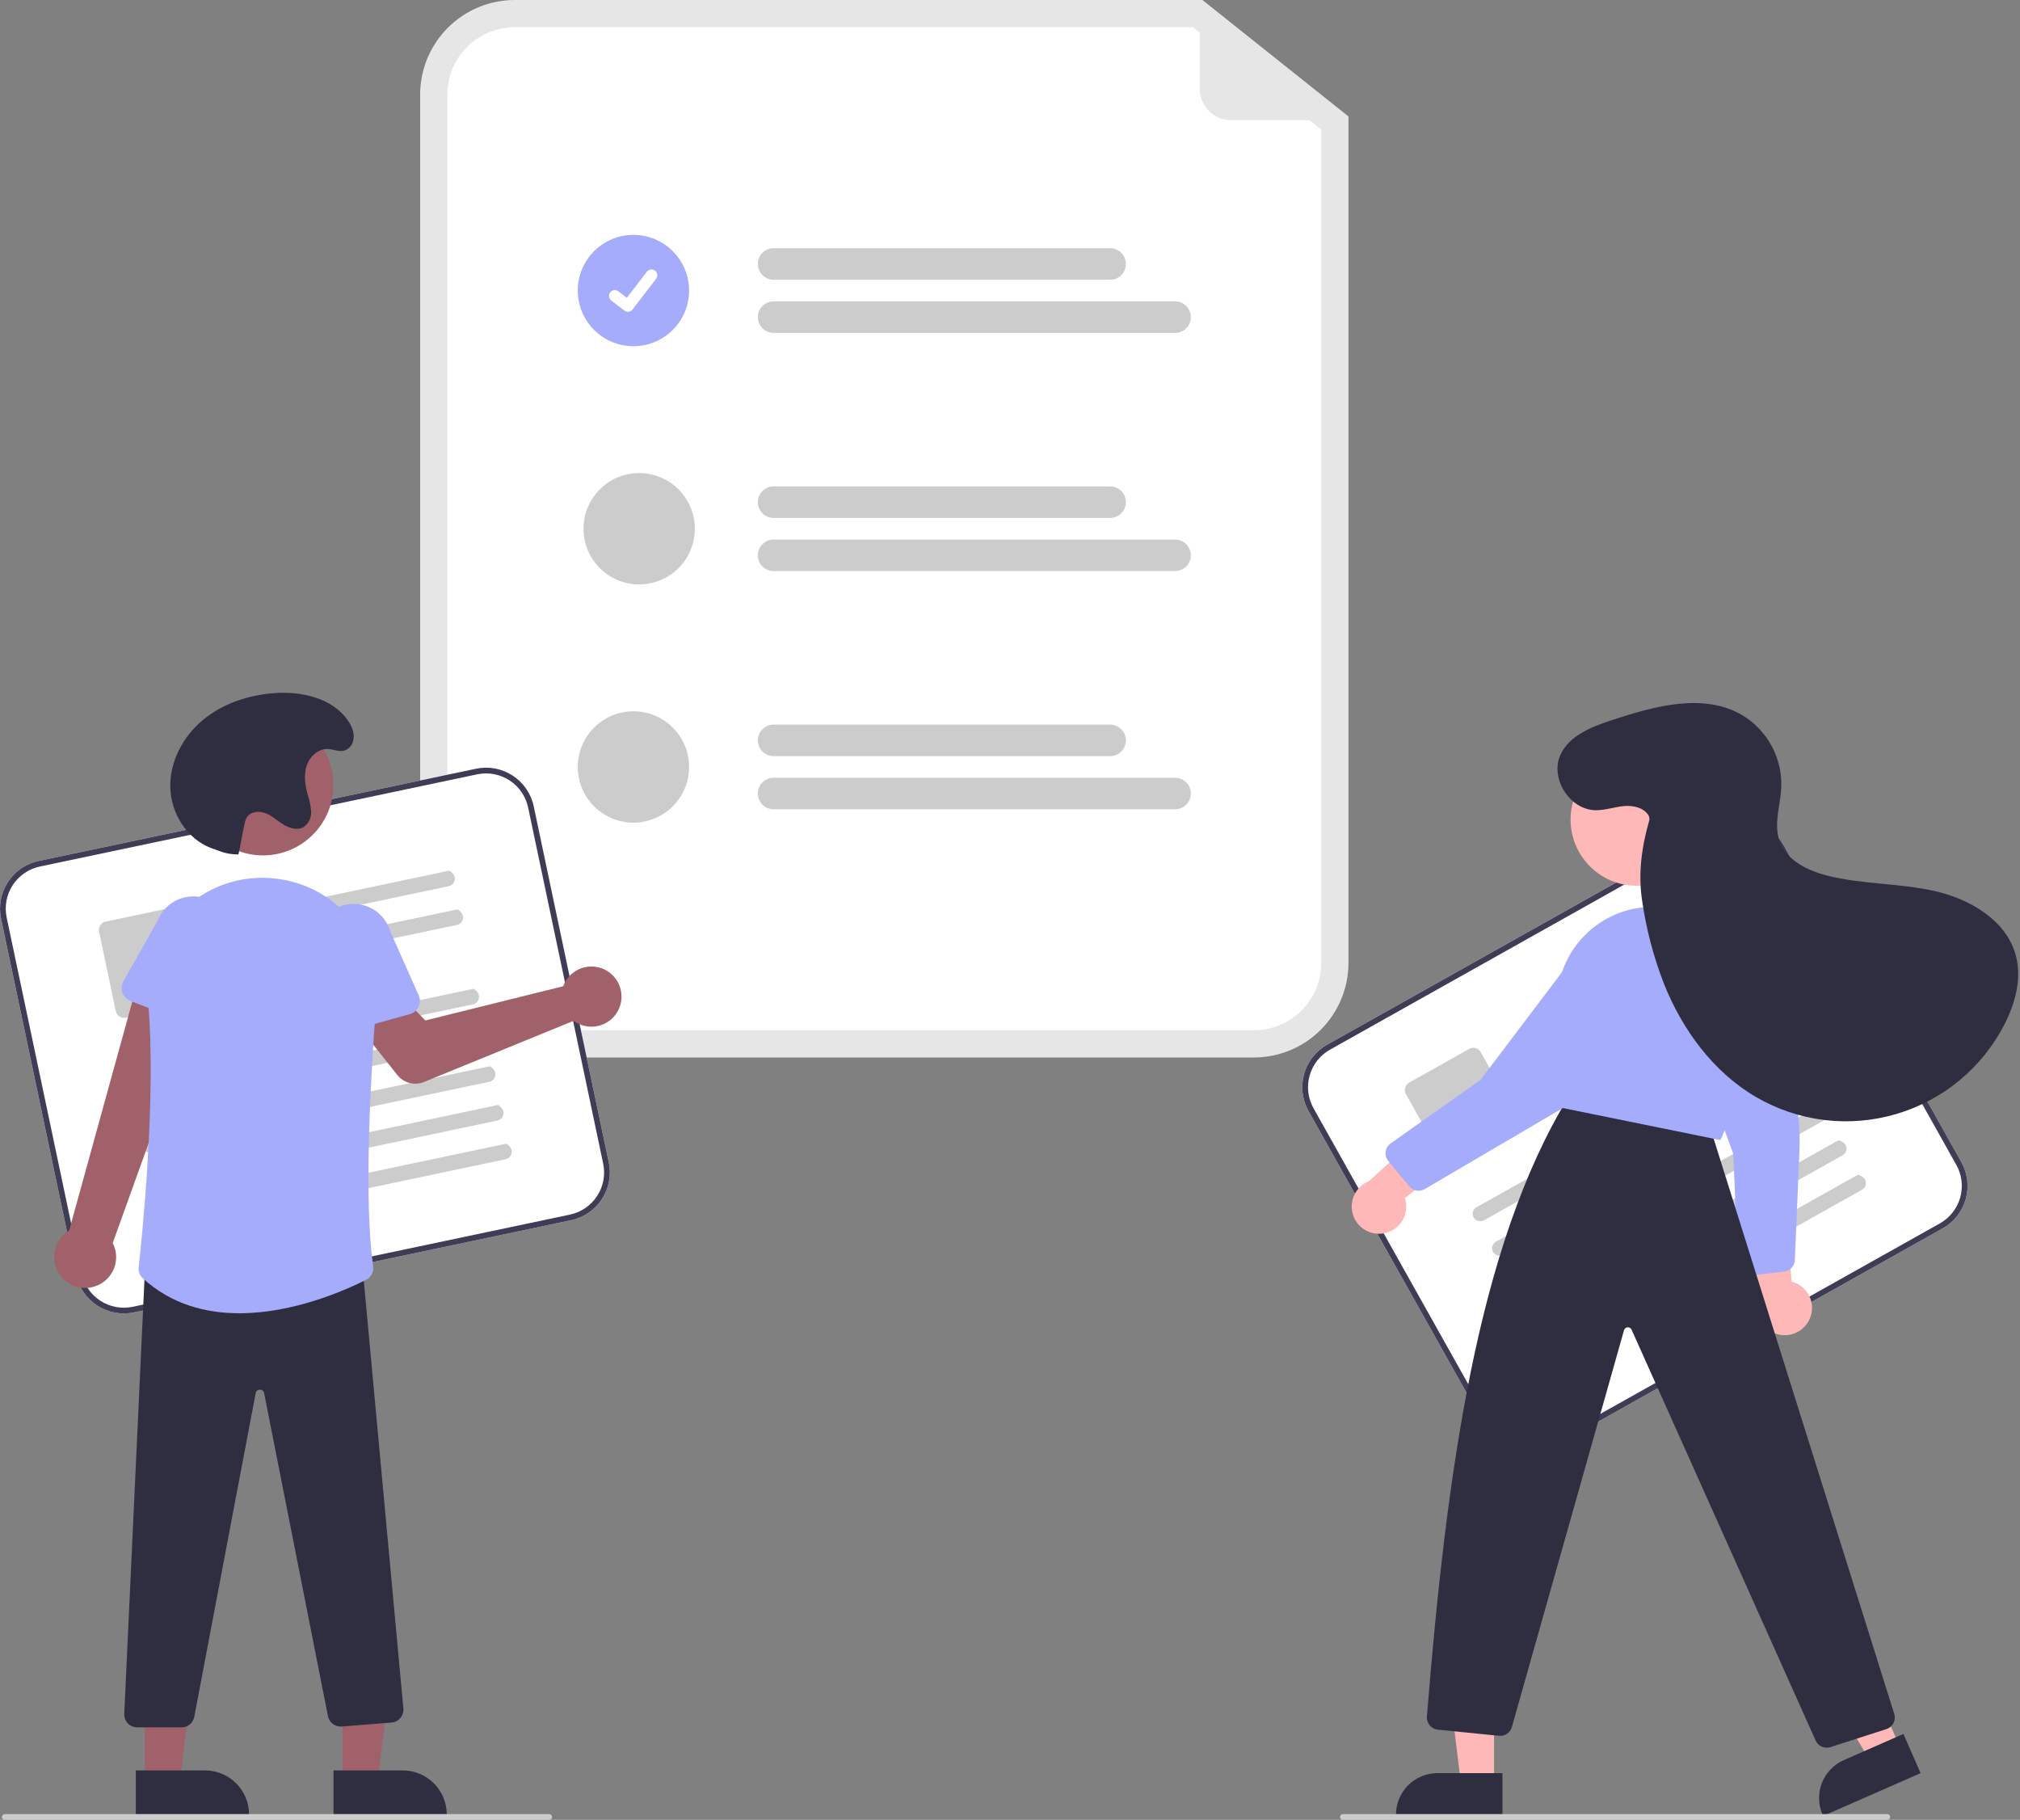 <svg width="705" height="635" viewBox="0 0 705 635" fill="none" xmlns="http://www.w3.org/2000/svg">
<rect x="0" y="0" width="705" height="635" fill="#808080" stroke="none"/>
<g id="Frame" clip-path="url(#clip0)">
<g id="Board">
<path id="Vector" d="M437.632 369H179.632C170.883 368.99 162.495 365.51 156.309 359.324C150.122 353.137 146.642 344.749 146.632 336V33C146.642 24.251 150.122 15.863 156.309 9.676C162.495 3.49 170.883 0.01 179.632 0H419.659L470.632 40.629V336C470.623 344.749 467.143 353.137 460.956 359.324C454.769 365.51 446.382 368.99 437.632 369V369Z" fill="#E6E6E6"/>
<path id="Vector_2" d="M179.632 9.5C173.402 9.507 167.429 11.985 163.023 16.391C158.617 20.796 156.139 26.77 156.132 33V336C156.139 342.23 158.617 348.204 163.023 352.609C167.429 357.015 173.402 359.493 179.632 359.5H437.632C443.863 359.493 449.836 357.015 454.242 352.609C458.647 348.204 461.125 342.23 461.132 336V45.206L416.336 9.5H179.632Z" fill="white"/>
<g id="Task1">
<path id="Vector_3" d="M387.451 97.604H269.988C269.266 97.604 268.551 97.462 267.885 97.186C267.218 96.91 266.612 96.505 266.102 95.995C265.591 95.484 265.187 94.879 264.911 94.212C264.634 93.545 264.492 92.831 264.492 92.109C264.492 91.387 264.634 90.673 264.911 90.006C265.187 89.339 265.591 88.733 266.102 88.223C266.612 87.713 267.218 87.308 267.885 87.032C268.551 86.756 269.266 86.614 269.988 86.614H387.451C388.173 86.614 388.888 86.756 389.554 87.032C390.221 87.308 390.827 87.713 391.337 88.223C391.848 88.733 392.252 89.339 392.528 90.006C392.805 90.673 392.947 91.387 392.947 92.109C392.947 92.831 392.805 93.545 392.528 94.212C392.252 94.879 391.848 95.484 391.337 95.995C390.827 96.505 390.221 96.91 389.554 97.186C388.888 97.462 388.173 97.604 387.451 97.604V97.604Z" fill="#CCCCCC"/>
<path id="Vector_4" d="M410.12 116.151H269.988C268.53 116.151 267.132 115.572 266.102 114.542C265.071 113.511 264.492 112.113 264.492 110.656C264.492 109.198 265.071 107.801 266.102 106.77C267.132 105.739 268.53 105.16 269.988 105.16H410.12C411.577 105.16 412.975 105.739 414.006 106.77C415.036 107.801 415.615 109.198 415.615 110.656C415.615 112.113 415.036 113.511 414.006 114.542C412.975 115.572 411.577 116.151 410.12 116.151Z" fill="#CCCCCC"/>
<path id="Ellipse 44" d="M221.073 120.805C231.8 120.805 240.496 112.109 240.496 101.382C240.496 90.655 231.8 81.959 221.073 81.959C210.346 81.959 201.65 90.655 201.65 101.382C201.65 112.109 210.346 120.805 221.073 120.805Z" fill="#A5ACFB"/>
<path id="Path 395" d="M219.148 108.792C218.711 108.792 218.286 108.651 217.936 108.389L217.914 108.373L213.35 104.881C212.923 104.553 212.644 104.07 212.574 103.537C212.504 103.004 212.648 102.465 212.975 102.038C213.303 101.611 213.786 101.332 214.319 101.261C214.852 101.19 215.391 101.334 215.818 101.661L218.775 103.928L225.761 94.814C225.923 94.602 226.125 94.425 226.356 94.291C226.587 94.158 226.841 94.072 227.105 94.037C227.369 94.002 227.637 94.019 227.895 94.088C228.152 94.157 228.393 94.276 228.604 94.438L228.605 94.438L228.562 94.499L228.606 94.438C229.032 94.766 229.311 95.249 229.382 95.782C229.452 96.316 229.308 96.855 228.981 97.282L220.763 107.998C220.573 108.245 220.329 108.445 220.049 108.582C219.769 108.719 219.461 108.79 219.15 108.789L219.148 108.792Z" fill="white"/>
</g>
<g id="Task2">
<path id="Vector_5" d="M387.451 180.722H269.988C268.53 180.722 267.132 180.143 266.102 179.112C265.071 178.082 264.492 176.684 264.492 175.227C264.492 173.769 265.071 172.371 266.102 171.341C267.132 170.31 268.53 169.731 269.988 169.731H387.451C388.909 169.731 390.307 170.31 391.337 171.341C392.368 172.371 392.947 173.769 392.947 175.227C392.947 176.684 392.368 178.082 391.337 179.112C390.307 180.143 388.909 180.722 387.451 180.722Z" fill="#CCCCCC"/>
<path id="Vector_6" d="M410.12 199.269H269.988C268.53 199.269 267.132 198.69 266.102 197.659C265.071 196.629 264.492 195.231 264.492 193.773C264.492 192.316 265.071 190.918 266.102 189.888C267.132 188.857 268.53 188.278 269.988 188.278H410.12C411.577 188.278 412.975 188.857 414.006 189.888C415.036 190.918 415.615 192.316 415.615 193.773C415.615 195.231 415.036 196.629 414.006 197.659C412.975 198.69 411.577 199.269 410.12 199.269Z" fill="#CCCCCC"/>
<path id="Ellipse 44_2" d="M223.073 203.923C233.8 203.923 242.496 195.227 242.496 184.5C242.496 173.773 233.8 165.077 223.073 165.077C212.346 165.077 203.65 173.773 203.65 184.5C203.65 195.227 212.346 203.923 223.073 203.923Z" fill="#CCCCCC"/>
</g>
<g id="Task3">
<path id="Vector_7" d="M387.451 263.84H269.988C268.53 263.84 267.132 263.261 266.102 262.23C265.071 261.199 264.492 259.802 264.492 258.344C264.492 256.887 265.071 255.489 266.102 254.458C267.132 253.428 268.53 252.849 269.988 252.849H387.451C388.909 252.849 390.307 253.428 391.337 254.458C392.368 255.489 392.947 256.887 392.947 258.344C392.947 259.802 392.368 261.199 391.337 262.23C390.307 263.261 388.909 263.84 387.451 263.84Z" fill="#CCCCCC"/>
<path id="Vector_8" d="M410.12 282.387H269.988C268.53 282.387 267.132 281.808 266.102 280.777C265.071 279.746 264.492 278.349 264.492 276.891C264.492 275.434 265.071 274.036 266.102 273.005C267.132 271.975 268.53 271.396 269.988 271.396H410.12C411.577 271.396 412.975 271.975 414.006 273.005C415.036 274.036 415.615 275.434 415.615 276.891C415.615 278.349 415.036 279.746 414.006 280.777C412.975 281.808 411.577 282.387 410.12 282.387V282.387Z" fill="#CCCCCC"/>
<path id="Ellipse 44_3" d="M221.073 287.041C231.8 287.041 240.496 278.345 240.496 267.618C240.496 256.891 231.8 248.195 221.073 248.195C210.346 248.195 201.65 256.891 201.65 267.618C201.65 278.345 210.346 287.041 221.073 287.041Z" fill="#CCCCCC"/>
</g>
<path id="Vector_9" d="M469.64 41.936H429.711C426.796 41.936 424.001 40.779 421.94 38.717C419.878 36.656 418.72 33.861 418.72 30.946V1.455C418.72 1.326 418.757 1.199 418.825 1.09C418.894 0.98 418.992 0.892 419.108 0.836C419.225 0.78 419.354 0.758 419.483 0.772C419.611 0.786 419.733 0.836 419.834 0.916L470.067 40.711C470.178 40.8 470.26 40.921 470.3 41.058C470.34 41.195 470.336 41.341 470.289 41.475C470.242 41.61 470.154 41.727 470.038 41.809C469.922 41.892 469.783 41.936 469.64 41.936Z" fill="#E6E6E6"/>
</g>
<path id="Vector_10" d="M199.348 425.772L46.702 457.947C42.291 458.872 37.693 458.009 33.917 455.548C30.141 453.087 27.496 449.228 26.561 444.819L0.367 320.55C-0.557 316.138 0.306 311.54 2.767 307.765C5.228 303.989 9.086 301.343 13.496 300.409L166.142 268.234C170.553 267.309 175.151 268.172 178.927 270.633C182.702 273.094 185.348 276.953 186.282 281.362L212.476 405.631C213.401 410.043 212.538 414.641 210.077 418.416C207.615 422.192 203.757 424.838 199.348 425.772Z" fill="white"/>
<path id="Vector_11" d="M199.348 425.772L46.702 457.947C42.291 458.872 37.693 458.009 33.917 455.548C30.141 453.087 27.496 449.228 26.561 444.819L0.367 320.55C-0.557 316.138 0.306 311.54 2.767 307.765C5.228 303.989 9.086 301.343 13.496 300.409L166.142 268.234C170.553 267.309 175.151 268.172 178.927 270.633C182.702 273.094 185.348 276.953 186.282 281.362L212.476 405.631C213.401 410.043 212.538 414.641 210.077 418.416C207.615 422.192 203.757 424.838 199.348 425.772ZM13.908 302.366C10.018 303.191 6.613 305.525 4.442 308.856C2.27 312.188 1.509 316.245 2.324 320.137L28.518 444.407C29.343 448.297 31.677 451.701 35.009 453.873C38.34 456.045 42.397 456.806 46.289 455.99L198.935 423.815C202.826 422.991 206.23 420.656 208.402 417.325C210.574 413.993 211.335 409.936 210.519 406.044L184.325 281.775C183.501 277.884 181.167 274.48 177.835 272.308C174.503 270.136 170.446 269.375 166.554 270.191L13.908 302.366Z" fill="#3F3D56"/>
<path id="Path 411" d="M156.657 309.209L79.619 325.447C78.945 325.604 78.236 325.498 77.637 325.153C77.037 324.807 76.592 324.246 76.39 323.584C76.297 323.239 76.276 322.879 76.328 322.525C76.379 322.171 76.502 321.832 76.689 321.527C76.876 321.223 77.123 320.96 77.415 320.754C77.707 320.548 78.038 320.404 78.388 320.33L156.809 303.801C159.87 305.526 158.903 308.736 156.656 309.209L156.657 309.209Z" fill="#CCCCCC"/>
<path id="Path 412" d="M159.506 322.722L82.467 338.96C81.793 339.117 81.085 339.011 80.485 338.666C79.886 338.32 79.44 337.759 79.238 337.097C79.145 336.752 79.124 336.392 79.176 336.038C79.228 335.684 79.35 335.345 79.537 335.04C79.725 334.736 79.972 334.473 80.264 334.267C80.556 334.061 80.887 333.917 81.237 333.843L159.657 317.314C162.719 319.039 161.751 322.249 159.505 322.722L159.506 322.722Z" fill="#CCCCCC"/>
<path id="Path 413" d="M67.435 350.165L43.924 355.12C43.156 355.281 42.355 355.131 41.698 354.703C41.041 354.275 40.581 353.603 40.418 352.835L34.57 325.09C34.409 324.322 34.559 323.522 34.987 322.865C35.416 322.207 36.087 321.747 36.855 321.584L60.366 316.629C61.134 316.468 61.934 316.618 62.591 317.046C63.249 317.475 63.709 318.146 63.872 318.914L69.72 346.659C69.881 347.427 69.731 348.227 69.303 348.884C68.874 349.542 68.203 350.002 67.435 350.165V350.165Z" fill="#CCCCCC"/>
<path id="Path 414" d="M165.113 350.437L47.539 375.22C46.865 375.376 46.156 375.271 45.557 374.925C44.957 374.579 44.511 374.019 44.309 373.357C44.217 373.012 44.196 372.651 44.248 372.298C44.299 371.944 44.422 371.605 44.609 371.3C44.796 370.996 45.043 370.732 45.335 370.527C45.627 370.321 45.958 370.177 46.308 370.103L165.266 345.029C168.328 346.754 167.36 349.964 165.113 350.437V350.437Z" fill="#CCCCCC"/>
<path id="Path 415" d="M167.963 363.954L50.388 388.737C49.714 388.893 49.005 388.788 48.406 388.442C47.806 388.096 47.361 387.536 47.159 386.874C47.066 386.529 47.045 386.168 47.097 385.815C47.148 385.461 47.271 385.122 47.458 384.817C47.645 384.513 47.892 384.249 48.184 384.044C48.477 383.838 48.807 383.694 49.157 383.62L168.115 358.546C171.177 360.271 170.209 363.481 167.963 363.954Z" fill="#CCCCCC"/>
<path id="Path 416" d="M170.81 377.462L53.235 402.245C52.561 402.402 51.853 402.296 51.253 401.95C50.654 401.605 50.208 401.044 50.006 400.382C49.913 400.037 49.892 399.676 49.944 399.323C49.995 398.969 50.118 398.63 50.306 398.325C50.492 398.021 50.74 397.758 51.032 397.552C51.324 397.346 51.655 397.202 52.005 397.128L170.962 372.054C174.024 373.779 173.056 376.989 170.81 377.462V377.462Z" fill="#CCCCCC"/>
<path id="Path 417" d="M173.659 390.978L56.084 415.761C55.41 415.918 54.702 415.812 54.102 415.466C53.503 415.121 53.057 414.56 52.855 413.898C52.762 413.553 52.741 413.192 52.793 412.839C52.844 412.485 52.967 412.146 53.154 411.841C53.341 411.537 53.589 411.274 53.881 411.068C54.173 410.862 54.504 410.718 54.853 410.644L173.811 385.57C176.873 387.295 175.905 390.505 173.659 390.978V390.978Z" fill="#CCCCCC"/>
<path id="Path 418" d="M176.506 404.488L58.932 429.27C58.258 429.427 57.549 429.321 56.95 428.976C56.35 428.63 55.904 428.069 55.702 427.407C55.61 427.062 55.589 426.702 55.64 426.348C55.692 425.994 55.815 425.655 56.002 425.35C56.189 425.046 56.436 424.783 56.728 424.577C57.02 424.371 57.351 424.227 57.701 424.153L176.659 399.079C179.721 400.805 178.753 404.014 176.506 404.488V404.488Z" fill="#CCCCCC"/>
<path id="Vector_12" d="M197.261 342.621C196.994 343.105 196.765 343.61 196.578 344.131L148.444 356.075L140.071 347.413L125.346 358.341L138.679 375.117C139.756 376.472 141.244 377.442 142.919 377.879C144.594 378.317 146.365 378.2 147.968 377.545L200.197 356.203C201.914 357.466 203.975 358.177 206.105 358.241C208.236 358.305 210.336 357.719 212.125 356.56C213.915 355.402 215.309 353.726 216.122 351.756C216.936 349.786 217.131 347.614 216.68 345.531C216.23 343.447 215.156 341.55 213.601 340.092C212.046 338.634 210.084 337.684 207.976 337.368C205.868 337.052 203.713 337.385 201.799 338.324C199.885 339.262 198.302 340.761 197.261 342.621L197.261 342.621Z" fill="#A0616A"/>
<path id="Vector_13" d="M32.964 448.913C34.465 448.45 35.846 447.663 37.009 446.608C38.173 445.553 39.091 444.256 39.699 442.808C40.307 441.36 40.59 439.797 40.529 438.227C40.467 436.658 40.062 435.121 39.342 433.725L72.467 341.658L49.463 337.581L24.136 429.362C21.872 430.727 20.186 432.875 19.399 435.399C18.612 437.924 18.778 440.649 19.866 443.059C20.955 445.469 22.889 447.396 25.303 448.475C27.717 449.554 30.443 449.71 32.964 448.913V448.913Z" fill="#A0616A"/>
<path id="Vector_14" d="M68.26 358.001L45.547 349.284C44.901 349.036 44.316 348.652 43.832 348.157C43.347 347.663 42.975 347.07 42.741 346.418C42.507 345.767 42.415 345.073 42.473 344.383C42.532 343.693 42.738 343.024 43.078 342.421L54.993 321.296C56.281 317.997 58.824 315.343 62.065 313.917C65.306 312.49 68.981 312.407 72.284 313.686C75.586 314.964 78.247 317.5 79.682 320.737C81.118 323.975 81.212 327.649 79.943 330.955L74.687 354.553C74.536 355.228 74.242 355.863 73.823 356.415C73.405 356.966 72.873 357.421 72.263 357.749C71.653 358.076 70.98 358.268 70.289 358.311C69.598 358.355 68.906 358.249 68.26 358.001V358.001Z" fill="#A5ACFB"/>
<path id="Vector_15" d="M119.525 621.766L131.785 621.765L137.617 574.477L119.523 574.478L119.525 621.766Z" fill="#A0616A"/>
<path id="Vector_16" d="M116.398 617.763L140.541 617.762H140.542C142.563 617.762 144.564 618.16 146.43 618.933C148.297 619.707 149.993 620.84 151.422 622.269C152.851 623.697 153.984 625.394 154.758 627.26C155.531 629.127 155.929 631.128 155.929 633.149V633.649L116.398 633.65L116.398 617.763Z" fill="#2F2E41"/>
<path id="Vector_17" d="M50.525 621.766L62.785 621.765L68.617 574.477L50.523 574.478L50.525 621.766Z" fill="#A0616A"/>
<path id="Vector_18" d="M47.398 617.763L71.541 617.762H71.542C73.563 617.762 75.564 618.16 77.43 618.933C79.297 619.707 80.993 620.84 82.422 622.269C83.851 623.697 84.984 625.394 85.758 627.26C86.531 629.127 86.929 631.128 86.929 633.149V633.649L47.398 633.65L47.398 617.763Z" fill="#2F2E41"/>
<path id="Vector_19" d="M63.377 602.733H47.863C47.254 602.733 46.651 602.609 46.091 602.37C45.532 602.13 45.026 601.779 44.606 601.338C44.186 600.898 43.859 600.376 43.647 599.806C43.434 599.235 43.339 598.627 43.368 598.019L50.737 439.687L51.202 439.674L126.121 437.721L140.781 596.144C140.838 596.738 140.775 597.337 140.598 597.907C140.421 598.476 140.132 599.005 139.748 599.462C139.365 599.919 138.894 600.295 138.364 600.569C137.834 600.842 137.255 601.008 136.66 601.055L119.234 602.449C118.139 602.536 117.05 602.22 116.172 601.56C115.294 600.9 114.688 599.943 114.467 598.867L92.177 486.09C92.116 485.748 91.934 485.438 91.665 485.218C91.395 484.998 91.055 484.882 90.708 484.891H90.701C90.352 484.883 90.012 485.002 89.743 485.224C89.474 485.446 89.294 485.758 89.235 486.102L67.793 599.102C67.59 600.124 67.039 601.045 66.234 601.707C65.429 602.368 64.419 602.731 63.377 602.733V602.733Z" fill="#2F2E41"/>
<path id="Vector_20" d="M91.797 298.475C105.362 298.475 116.358 287.479 116.358 273.914C116.358 260.349 105.362 249.353 91.797 249.353C78.232 249.353 67.236 260.349 67.236 273.914C67.236 287.479 78.232 298.475 91.797 298.475Z" fill="#A0616A"/>
<path id="Vector_21" d="M83.561 458.242C71.855 458.242 59.831 455.165 49.863 446.067C49.333 445.586 48.923 444.987 48.668 444.318C48.413 443.649 48.319 442.929 48.394 442.217C49.461 432.631 54.636 383.136 51.721 350.074C51.153 343.898 52.027 337.675 54.276 331.895C56.524 326.115 60.085 320.937 64.677 316.769C69.189 312.611 74.606 309.558 80.5 307.851C86.394 306.144 92.603 305.831 98.639 306.935H98.639C98.945 306.99 99.251 307.047 99.557 307.106C119.221 310.912 132.883 329.11 131.337 349.437C129.081 379.097 127.059 419.216 130.234 441.905C130.366 442.833 130.204 443.779 129.771 444.611C129.338 445.442 128.656 446.117 127.82 446.542C120.595 450.192 102.494 458.242 83.561 458.242Z" fill="#A5ACFB"/>
<path id="Vector_22" d="M115.611 359.768C115.034 359.385 114.548 358.882 114.183 358.293C113.819 357.704 113.587 357.044 113.501 356.357L110.509 332.367C109.559 328.956 110.001 325.306 111.737 322.22C113.473 319.133 116.363 316.861 119.772 315.902C123.181 314.943 126.831 315.374 129.923 317.102C133.014 318.83 135.294 321.713 136.263 325.119L146.119 347.28C146.4 347.913 146.542 348.598 146.534 349.29C146.527 349.983 146.37 350.665 146.075 351.291C145.78 351.917 145.353 352.472 144.824 352.919C144.295 353.365 143.676 353.692 143.009 353.878L119.572 360.4C118.905 360.586 118.206 360.626 117.522 360.517C116.839 360.408 116.187 360.152 115.611 359.768V359.768Z" fill="#A5ACFB"/>
<path id="Vector_23" d="M83.223 298.128C80.898 298.171 78.588 297.753 76.426 296.899C75.474 296.532 74.487 296.231 73.537 295.864C65.15 292.624 59.626 283.692 59.428 274.703C59.23 265.715 63.885 256.99 70.797 251.241C77.709 245.491 86.662 242.539 95.627 241.857C105.284 241.122 116.157 243.57 121.553 251.612C122.99 253.753 123.994 256.35 123.143 258.935C122.888 259.715 122.433 260.414 121.823 260.963C119.413 263.107 117.01 261.495 114.554 261.352C111.177 261.157 108.145 263.89 107.055 267.091C105.965 270.293 106.444 273.818 107.325 277.084C107.995 279.049 108.418 281.09 108.583 283.16C108.654 284.197 108.459 285.236 108.016 286.178C107.573 287.119 106.897 287.931 106.052 288.538C103.942 289.814 101.171 289.075 99.06 287.802C96.949 286.529 95.125 284.758 92.844 283.821C90.564 282.884 87.5 283.092 86.173 285.17C85.751 285.926 85.465 286.75 85.329 287.605C84.139 293.026 84.413 292.707 83.223 298.128V298.128Z" fill="#2F2E41"/>
<path id="Vector_24" d="M191.668 635H1.668C1.403 635 1.148 634.895 0.961 634.707C0.773 634.52 0.668 634.265 0.668 634C0.668 633.735 0.773 633.48 0.961 633.293C1.148 633.105 1.403 633 1.668 633H191.668C191.933 633 192.187 633.105 192.375 633.293C192.562 633.48 192.668 633.735 192.668 634C192.668 634.265 192.562 634.52 192.375 634.707C192.187 634.895 191.933 635 191.668 635Z" fill="#CCCCCC"/>
<path id="Vector_25" d="M678.012 428.629L541.955 504.947C538.021 507.147 533.376 507.698 529.037 506.477C524.698 505.257 521.021 502.365 518.811 498.437L456.681 387.672C454.48 383.738 453.93 379.093 455.151 374.754C456.371 370.415 459.263 366.738 463.191 364.528L599.249 288.211C603.182 286.011 607.828 285.46 612.167 286.681C616.505 287.901 620.183 290.793 622.392 294.721L684.522 405.486C686.723 409.419 687.273 414.065 686.053 418.404C684.832 422.743 681.941 426.42 678.012 428.629V428.629Z" fill="white"/>
<path id="Vector_26" d="M678.012 428.629L541.955 504.947C538.021 507.147 533.376 507.698 529.037 506.477C524.698 505.257 521.021 502.365 518.811 498.437L456.681 387.672C454.48 383.738 453.93 379.093 455.151 374.754C456.371 370.415 459.263 366.738 463.191 364.528L599.249 288.211C603.182 286.011 607.828 285.46 612.167 286.681C616.505 287.901 620.183 290.793 622.392 294.721L684.522 405.486C686.723 409.419 687.273 414.065 686.053 418.404C684.832 422.743 681.941 426.42 678.012 428.629V428.629ZM464.17 366.273C460.703 368.222 458.152 371.467 457.075 375.295C455.998 379.124 456.484 383.223 458.425 386.693L520.556 497.458C522.505 500.924 525.75 503.476 529.578 504.553C533.406 505.63 537.506 505.144 540.976 503.202L677.034 426.885C680.5 424.936 683.051 421.691 684.128 417.863C685.205 414.034 684.72 409.935 682.778 406.464L620.648 295.7C618.698 292.233 615.454 289.682 611.625 288.605C607.797 287.528 603.698 288.014 600.227 289.955L464.17 366.273Z" fill="#3F3D56"/>
<path id="Path 411_2" d="M602.442 330.148L533.775 368.665C533.179 369.015 532.471 369.126 531.796 368.975C531.12 368.825 530.527 368.423 530.137 367.852C529.945 367.55 529.818 367.212 529.761 366.859C529.705 366.506 529.721 366.146 529.808 365.799C529.895 365.453 530.053 365.128 530.27 364.844C530.487 364.56 530.76 364.324 531.072 364.149L600.97 324.942C604.408 325.673 604.443 329.025 602.441 330.149L602.442 330.148Z" fill="#CCCCCC"/>
<path id="Path 412_2" d="M609.198 342.193L540.531 380.709C539.935 381.06 539.227 381.171 538.552 381.02C537.876 380.869 537.283 380.467 536.893 379.896C536.701 379.594 536.574 379.257 536.517 378.904C536.461 378.551 536.477 378.19 536.564 377.844C536.652 377.497 536.809 377.172 537.026 376.889C537.243 376.605 537.516 376.368 537.828 376.193L607.726 336.986C611.164 337.718 611.199 341.07 609.197 342.193L609.198 342.193Z" fill="#CCCCCC"/>
<path id="Path 413_2" d="M529.534 395.893L508.577 407.648C507.893 408.031 507.084 408.127 506.329 407.915C505.574 407.702 504.934 407.199 504.549 406.515L490.677 381.785C490.294 381.1 490.198 380.291 490.411 379.536C490.623 378.781 491.127 378.141 491.811 377.756L512.767 366.002C513.452 365.619 514.26 365.523 515.015 365.735C515.771 365.948 516.411 366.451 516.795 367.135L530.667 391.865C531.05 392.55 531.146 393.358 530.933 394.114C530.721 394.869 530.218 395.509 529.534 395.893L529.534 395.893Z" fill="#CCCCCC"/>
<path id="Path 414_2" d="M622.831 366.966L518.033 425.749C517.437 426.1 516.729 426.211 516.054 426.06C515.378 425.909 514.785 425.507 514.395 424.936C514.204 424.634 514.076 424.297 514.019 423.944C513.963 423.591 513.979 423.23 514.066 422.884C514.154 422.537 514.311 422.212 514.528 421.929C514.745 421.645 515.018 421.408 515.33 421.233L621.36 361.759C624.798 362.491 624.833 365.843 622.831 366.966Z" fill="#CCCCCC"/>
<path id="Path 415_2" d="M629.589 379.014L524.791 437.797C524.195 438.148 523.487 438.259 522.812 438.108C522.136 437.957 521.543 437.556 521.153 436.984C520.962 436.682 520.834 436.345 520.777 435.992C520.721 435.639 520.737 435.278 520.824 434.932C520.912 434.585 521.069 434.26 521.286 433.977C521.503 433.693 521.776 433.456 522.088 433.282L628.118 373.807C631.556 374.539 631.591 377.891 629.589 379.014V379.014Z" fill="#CCCCCC"/>
<path id="Path 416_2" d="M636.343 391.054L531.545 449.837C530.948 450.188 530.241 450.299 529.565 450.148C528.89 449.997 528.297 449.596 527.907 449.024C527.715 448.723 527.587 448.385 527.531 448.032C527.474 447.679 527.49 447.319 527.578 446.972C527.665 446.626 527.822 446.301 528.04 446.017C528.257 445.733 528.53 445.497 528.841 445.322L634.872 385.847C638.309 386.579 638.345 389.931 636.343 391.054V391.054Z" fill="#CCCCCC"/>
<path id="Path 417_2" d="M643.1 403.102L538.302 461.885C537.706 462.235 536.998 462.346 536.323 462.196C535.647 462.045 535.055 461.643 534.664 461.072C534.473 460.77 534.345 460.432 534.288 460.079C534.232 459.726 534.248 459.366 534.335 459.019C534.423 458.673 534.58 458.348 534.797 458.064C535.014 457.78 535.287 457.544 535.599 457.369L641.629 397.894C645.067 398.626 645.102 401.978 643.1 403.102H643.1Z" fill="#CCCCCC"/>
<path id="Path 418_2" d="M649.854 415.143L545.057 473.926C544.46 474.276 543.752 474.388 543.077 474.237C542.402 474.086 541.809 473.684 541.418 473.113C541.227 472.811 541.099 472.473 541.042 472.12C540.986 471.768 541.002 471.407 541.089 471.06C541.177 470.714 541.334 470.389 541.551 470.105C541.769 469.821 542.041 469.585 542.353 469.41L648.383 409.936C651.821 410.667 651.856 414.02 649.854 415.143V415.143Z" fill="#CCCCCC"/>
<path id="Vector_27" d="M631.571 460.266C632.142 459.007 632.429 457.638 632.414 456.256C632.398 454.874 632.08 453.513 631.481 452.267C630.883 451.021 630.018 449.922 628.948 449.047C627.879 448.171 626.63 447.541 625.291 447.201L622.441 413.726L608.735 424.539L613.542 454.669C613.119 456.957 613.55 459.321 614.753 461.313C615.957 463.304 617.849 464.785 620.071 465.475C622.293 466.165 624.691 466.016 626.811 465.056C628.93 464.096 630.624 462.391 631.571 460.266V460.266Z" fill="#FFB8B8"/>
<path id="Vector_28" d="M622.7 443.695L611.317 445.052C610.739 445.121 610.152 445.07 609.595 444.902C609.037 444.733 608.52 444.452 608.076 444.075C607.633 443.698 607.272 443.233 607.016 442.71C606.76 442.186 606.615 441.616 606.589 441.034L604.929 402.632L583.352 343.686C582.487 341.857 582.093 339.841 582.205 337.821C582.317 335.801 582.932 333.841 583.993 332.118C584.522 331.286 585.128 330.505 585.801 329.785C587.129 328.355 588.783 327.268 590.622 326.615C592.461 325.962 594.431 325.763 596.363 326.035C598.354 326.3 600.253 327.036 601.903 328.182C603.552 329.328 604.904 330.851 605.847 332.625L619.918 362.111C625.804 374.445 628.583 388.031 628.013 401.684L626.426 439.672C626.384 440.666 625.994 441.614 625.322 442.348C624.651 443.083 623.742 443.557 622.756 443.687L622.7 443.695Z" fill="#A5ACFB"/>
<path id="Vector_29" d="M663.126 609.664L652.572 614.296L629.682 575.793L645.258 568.956L663.126 609.664Z" fill="#FFB8B8"/>
<path id="Vector_30" d="M670.309 618.713L636.279 633.65L636.09 633.22C635.326 631.48 634.913 629.608 634.873 627.708C634.833 625.809 635.168 623.921 635.858 622.151C636.548 620.381 637.579 618.764 638.894 617.393C640.209 616.022 641.781 614.924 643.521 614.16L643.521 614.16L664.306 605.037L670.309 618.713Z" fill="#2F2E41"/>
<path id="Vector_31" d="M521.437 622.477H509.911L504.428 578.02L521.439 578.021L521.437 622.477Z" fill="#FFB8B8"/>
<path id="Vector_32" d="M524.376 633.65L487.212 633.649V633.179C487.212 631.279 487.586 629.398 488.313 627.643C489.04 625.888 490.106 624.293 491.449 622.95C492.792 621.607 494.387 620.541 496.142 619.815C497.897 619.088 499.778 618.713 501.677 618.714H501.678L524.377 618.714L524.376 633.65Z" fill="#2F2E41"/>
<path id="Vector_33" d="M633.652 607.279L569.446 463.996C569.33 463.728 569.133 463.502 568.884 463.35C568.634 463.198 568.343 463.127 568.051 463.148C567.759 463.169 567.481 463.279 567.255 463.465C567.029 463.651 566.867 463.902 566.79 464.184L527.669 602.578C527.411 603.547 526.816 604.392 525.99 604.96C525.164 605.529 524.163 605.784 523.166 605.679L501.8 603.542C500.699 603.427 499.687 602.887 498.978 602.037C498.269 601.187 497.919 600.094 498.002 598.991C504.798 514.467 515.511 434.693 547.604 382.471L547.774 382.193L596.318 391.712L661.126 598.085C661.446 599.148 661.338 600.294 660.823 601.278C660.309 602.262 659.43 603.006 658.375 603.35L638.832 609.631C637.831 609.957 636.744 609.896 635.785 609.461C634.827 609.025 634.066 608.247 633.652 607.279V607.279Z" fill="#2F2E41"/>
<path id="Vector_34" d="M571.237 309.074C583.99 309.074 594.328 298.736 594.328 285.983C594.328 273.231 583.99 262.893 571.237 262.893C558.485 262.893 548.147 273.231 548.147 285.983C548.147 298.736 558.485 309.074 571.237 309.074Z" fill="#FFB8B8"/>
<path id="Vector_35" d="M544.62 386.468L544.325 386.408L544.256 386.116C541.145 372.98 541.071 358.645 544.036 343.51C545.539 335.775 549.725 328.818 555.854 323.865C561.984 318.913 569.664 316.282 577.543 316.436V316.436C586.092 316.609 594.252 320.043 600.353 326.034C606.453 332.026 610.034 340.122 610.362 348.667C611.351 374.698 600.713 397.267 600.606 397.492L600.447 397.822L544.62 386.468Z" fill="#A5ACFB"/>
<path id="Vector_36" d="M482.72 430.397C484.088 430.195 485.394 429.696 486.547 428.934C487.701 428.172 488.673 427.167 489.396 425.989C490.119 424.811 490.574 423.489 490.731 422.116C490.888 420.743 490.741 419.352 490.302 418.042L516.898 397.516L500.385 391.85L477.661 412.21C475.508 413.094 473.754 414.736 472.732 416.826C471.709 418.917 471.489 421.309 472.113 423.551C472.736 425.793 474.161 427.728 476.116 428.99C478.071 430.251 480.421 430.752 482.72 430.397V430.397Z" fill="#FFB8B8"/>
<path id="Vector_37" d="M497.247 414.917C496.381 415.429 495.361 415.614 494.37 415.44C493.38 415.265 492.484 414.742 491.846 413.965L484.539 405.131C484.168 404.682 483.894 404.161 483.733 403.602C483.572 403.042 483.529 402.455 483.606 401.877C483.682 401.3 483.878 400.745 484.179 400.246C484.48 399.748 484.881 399.317 485.357 398.981L516.74 376.787L554.605 326.722C555.674 325.004 557.156 323.581 558.915 322.581C560.674 321.581 562.654 321.036 564.677 320.996C565.663 320.99 566.647 321.076 567.617 321.253V321.253C569.538 321.594 571.349 322.395 572.894 323.588C574.439 324.78 575.673 326.328 576.49 328.101C577.345 329.918 577.755 331.912 577.685 333.92C577.615 335.927 577.067 337.888 576.087 339.641L548.049 385.047L547.987 385.147L497.247 414.917Z" fill="#A5ACFB"/>
<path id="Vector_38" d="M575.367 284.551C573.665 281.751 569.909 280.96 566.648 281.28C563.388 281.599 560.217 282.745 556.941 282.72C547.844 282.649 540.822 271.562 544.647 263.308C547.783 256.539 555.617 253.566 562.704 251.233C577.562 246.342 594.629 241.642 608.112 249.573C612.408 252.175 615.932 255.877 618.32 260.297C620.707 264.716 621.871 269.693 621.692 274.713C621.388 280.955 618.998 287.366 621.02 293.279C623.352 300.101 630.747 303.761 637.735 305.531C649.986 308.635 662.902 308.135 675.229 310.918C687.557 313.702 700.189 321.093 703.511 333.286C705.694 341.295 703.417 349.916 699.645 357.311C695.797 364.855 690.449 371.535 683.93 376.94C677.41 382.345 669.855 386.363 661.729 388.747C653.602 391.13 645.075 391.83 636.668 390.803C628.262 389.775 620.153 387.043 612.84 382.772C597.937 374.07 587.178 359.363 580.764 343.342C577.127 333.997 574.566 324.268 573.132 314.343C571.695 305.052 572.914 295.663 575.516 286.629C575.639 286.292 575.69 285.932 575.664 285.574C575.638 285.216 575.537 284.867 575.367 284.551Z" fill="#2F2E41"/>
<path id="Vector_39" d="M658.668 635H468.668C468.403 635 468.148 634.895 467.961 634.707C467.773 634.52 467.668 634.265 467.668 634C467.668 633.735 467.773 633.48 467.961 633.293C468.148 633.105 468.403 633 468.668 633H658.668C658.933 633 659.187 633.105 659.375 633.293C659.562 633.48 659.668 633.735 659.668 634C659.668 634.265 659.562 634.52 659.375 634.707C659.187 634.895 658.933 635 658.668 635Z" fill="#CCCCCC"/>
</g>
<defs>
<clipPath id="clip0">
<rect width="704.362" height="635" fill="white"/>
</clipPath>
</defs>
</svg>
